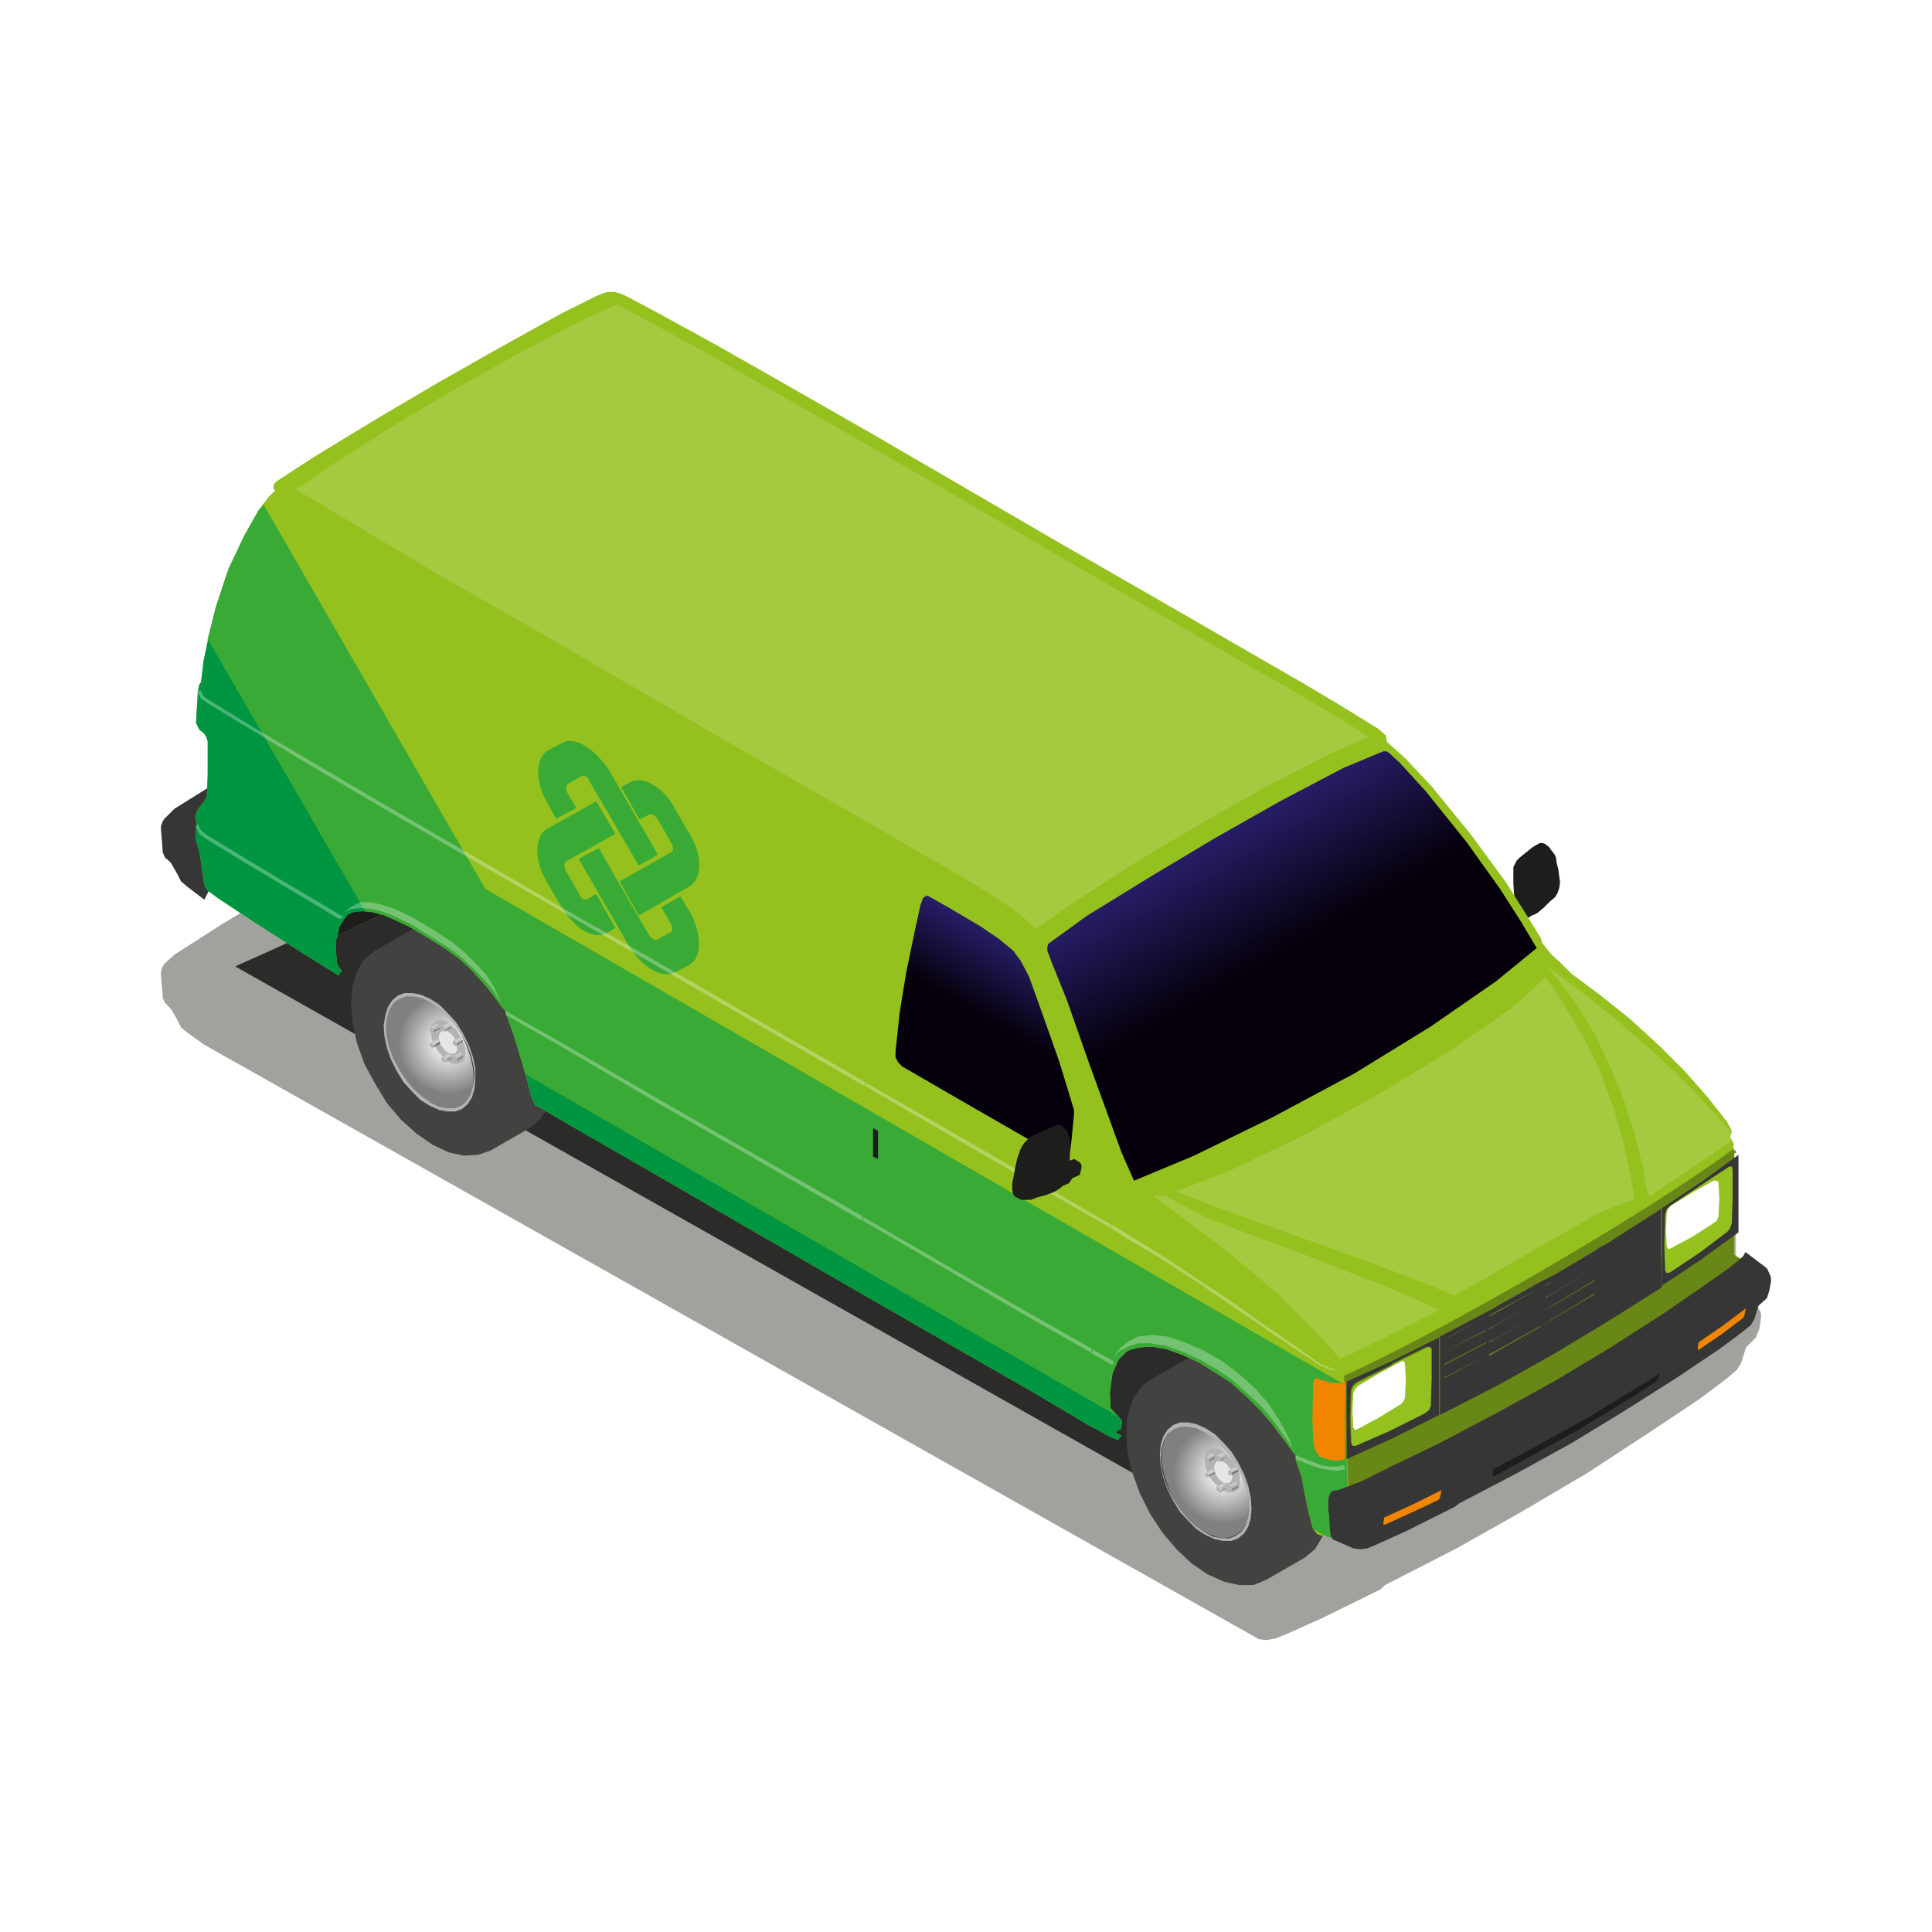 <svg:svg xmlns:dc="http://purl.org/dc/elements/1.1/" xmlns:ns2="http://creativecommons.org/ns#" xmlns:rdf="http://www.w3.org/1999/02/22-rdf-syntax-ns#" xmlns:svg="http://www.w3.org/2000/svg" height="231.72" id="Layer_1" version="1.1" viewBox="-15.697 -34.068 231.72 231.72" width="231.72" x="0px" y="0px" xml:space="preserve"><svg:defs id="defs4625" /><svg:style id="style4485" type="text/css">
	.st0{fill:#1D1D1B;}
	.st1{fill:#373636;}
	.st2{filter:url(#filter4608);}
	.st3{fill:#A1A19E;}
	.st4{fill:#2B2B2A;}
	.st5{fill:#424241;}
	.st6{fill:url(#polygon4784_1_);}
	.st7{fill:url(#polygon4793_1_);}
	.st8{fill:#95C11F;}
	.st9{opacity:0.3;enable-background:new    ;}
	.st10{enable-background:new    ;}
	.st11{fill:#3AAA36;}
	.st12{fill:#009641;}
	.st13{opacity:0.3;fill:#FFFFFF;enable-background:new    ;}
	.st14{fill:url(#polygon4825_1_);}
	.st15{fill:url(#polygon4827_1_);}
	.st16{fill:#FFFFFF;}
	.st17{fill:#F18500;}
	.st18{fill:#B3B3B3;}
	.st19{fill:#797979;}
	.st20{fill:#CCCCCC;}
	.st21{opacity:0.15;filter:url(#filter5006);enable-background:new    ;}
	.st22{opacity:0.15;filter:url(#filter5022);}
</svg:style><svg:filter height="1.06" id="filter5022" style="color-interpolation-filters:sRGB" width="1.04" x="-0.02" y="-0.03"><svg:feGaussianBlur id="feGaussianBlur5024" stdDeviation="0.584" /></svg:filter><svg:filter height="1.065" id="filter5006" style="color-interpolation-filters:sRGB" width="1.038" x="-0.019" y="-0.033"><svg:feGaussianBlur id="feGaussianBlur5008" stdDeviation="1.018" /></svg:filter><svg:filter height="1.066" id="filter4608" style="color-interpolation-filters:sRGB" width="1.038" x="-0.019" y="-0.033"><svg:feGaussianBlur id="feGaussianBlur4610" stdDeviation="1.506" /></svg:filter><svg:polygon class="st0" id="polygon4769" points="115,124.8 112.4,127.1 112.2,132.5 114.5,135.7 130.2,128.2 127.9,126.5 124.9,125.8 120.3,124.1 " style="fill:#1d1d1b" transform="translate(3.613,0.942)" /><svg:polygon class="st0" id="polygon4771" points="167.4,68.5 167.3,67.8 167.1,67.4 166.7,66.9 166.5,66.6 166,66.2 165.7,66.1 165.4,66.1 165,66.3 164.5,66.6 164.5,66.6 163.5,67.4 162.9,67.9 162.6,68.2 162.4,68.6 162.2,69 162.2,69.4 162.2,70.1 162.2,71 162.3,72.4 162.4,73.3 162.4,73.4 162.4,73.4 162.1,73.6 162,73.7 162,74.2 162.1,74.7 163.3,75.3 163.5,75.2 163.8,75.2 164.4,74.8 164.9,74.6 165.2,74.4 165.9,73.8 166.6,73.1 167.2,72.6 167.5,72.1 167.7,71.5 167.8,70.8 167.7,70.1 167.6,69.3 " style="fill:#1d1d1b" transform="translate(3.613,0.942)" /><svg:polygon class="st1" id="polygon4773" points="48.9,35.3 48.6,35 48.3,35 42.2,38.3 33.3,43.2 31,44.5 30.8,44.8 30.6,45.1 30.5,45.4 30.5,45.9 30.5,47.5 26.9,49.6 22.9,52 22.3,52.1 18.9,51.9 18.4,51.9 18,52 15.7,53.4 7.2,58.5 1.6,62 0.4,63.2 0.2,63.5 0,64.1 0,64.5 0.2,67 0.2,67.2 0.5,67.9 0.8,68.1 1.2,68.5 2,69.9 2.4,70.7 3.1,71.3 5.2,72.9 5.7,71.9 6.6,70.9 6.6,70.6 5.5,64.3 11,60.9 19.7,55.8 23,53.8 28.4,50.7 33.8,47.6 37.3,45.6 38,45.2 43.2,42.4 49,39.3 48.6,35.8 " style="fill:#373636" transform="translate(3.613,0.942)" /><svg:g class="st2" id="polyline4775" style="filter:url(#filter4608)" transform="translate(3.613,0.942)"><svg:polyline class="st3" id="polyline4497" points="48.6,53.3 48.9,52.7 48.6,52.5 48.3,52.5 42.2,55.7 33.3,60.7 31,62 30.8,62.2 30.6,62.5 30.5,62.8    30.5,63.3 30.5,65 26.9,67.1 22.9,69.4 22.3,69.5 18.9,69.3 18.4,69.3 18,69.5 15.7,70.8 7.2,75.9 1.6,79.5 0.4,80.6 0.2,80.9    0,81.5 0,82 0.2,84.4 0.2,84.7 0.5,85.3 0.8,85.6 1.2,86 2,87.4 2.4,88.2 3.1,88.8 5.2,90.3 131.7,161.6 132.6,161.7 133.7,161.5    135.4,160.8 139.4,159 146.3,155.6 146.8,155.1 155.2,150.8 163.2,146.3 171,141.7 178.5,136.8 184.5,132.8 187.7,130.4 189,129.3    189.5,128.5 190.1,126.6 191.3,125.4 191.4,125.1 191.7,124.4 191.9,123.1 191.9,122.5 191.6,121.9 191.3,121.2  " style="fill:#a1a19e" /></svg:g><svg:g class="st2" id="g4502" style="filter:url(#filter4608)" transform="translate(2.913,0.642)"><svg:polyline class="st4" id="polyline4500" points="57.8,57.2 57.5,57.8 48.8,53.4 52.9,61.4 47,64.5 40.5,68.1 36.4,68.3 31.4,71.2 18.7,77.1 9.6,81.2    133.1,150.9 135.1,150 140.4,147.4 140.8,146.9 142.2,146.2 150.5,142 158.2,137.6 165.7,133.2 173,128.4 178.7,124.6 180.7,123.1    181.3,121.3 183,119.5 184.2,118.3 188.4,122.5  " style="fill:#2b2b2a" /></svg:g><svg:polygon class="st5" id="polygon4777" points="46.2,88.8 45.4,86.5 44.3,84.3 42.9,82.2 41.3,80.3 41.1,80 39.2,78.3 37.3,77 35.4,76.1 33.6,75.7 31.9,75.7 30.4,76.3 25.7,79 24.4,80 23.5,81.5 23,83.2 22.8,85.3 23,87.7 23.5,90.1 24.4,92.6 25.7,95 27.1,97.3 28.8,99.3 30.7,101 32.6,102.3 34.5,103.2 36.3,103.6 38,103.5 39.5,103 44.2,100.3 45.5,99.2 46.4,97.8 46.9,96 47.1,93.9 46.9,91.6 46.4,89.2 " style="fill:#424241" transform="translate(3.613,0.942)" /><svg:radialGradient cx="34.478" cy="73.132" gradientTransform="matrix(1,0,0,-1,0,163.28)" gradientUnits="userSpaceOnUse" id="polygon4784_1_" r="6.052"><svg:stop id="stop4505" offset="0.264" style="stop-color:#E6E6E6" /><svg:stop id="stop4507" offset="1" style="stop-color:#808080" /></svg:radialGradient><svg:polygon class="st6" id="polygon4784" points="36.6,97.1 36,97.6 35.2,97.9 34.3,97.9 33.3,97.7 32.3,97.2 31.2,96.5 30.3,95.6 29.4,94.5 28.6,93.3 27.9,92 27.4,90.7 27.1,89.4 27,88.2 27.1,87 27.4,86.1 27.9,85.3 28.6,84.8 29.4,84.5 30.3,84.4 31.2,84.6 32.3,85.1 33.3,85.8 34.3,86.7 35.2,87.8 36,89 36.6,90.3 37.1,91.7 37.4,93 37.5,94.2 37.4,95.3 37.1,96.3 " style="fill:url(#polygon4784_1_)" transform="translate(3.613,0.942)" /><svg:polygon class="st5" id="polygon4786" points="139.2,140.3 138.4,138 137.2,135.8 135.9,133.7 134.3,131.8 134,131.5 132.2,129.8 130.3,128.5 128.4,127.6 126.5,127.2 124.8,127.3 123.4,127.8 118.6,130.5 117.4,131.5 116.5,133 115.9,134.8 115.8,136.9 115.9,139.2 116.5,141.6 117.4,144.1 118.6,146.5 120.1,148.8 121.8,150.8 123.6,152.5 125.5,153.8 127.5,154.7 129.3,155.1 131,155.1 132.5,154.5 137.2,151.8 138.4,150.8 139.3,149.3 139.9,147.5 140.1,145.4 139.9,143.1 139.3,140.7 " style="fill:#424241" transform="translate(3.613,0.942)" /><svg:radialGradient cx="127.438" cy="21.605" gradientTransform="matrix(1,0,0,-1,0,163.28)" gradientUnits="userSpaceOnUse" id="polygon4793_1_" r="6.052"><svg:stop id="stop4512" offset="0.264" style="stop-color:#E6E6E6" /><svg:stop id="stop4514" offset="1" style="stop-color:#808080" /></svg:radialGradient><svg:polygon class="st7" id="polygon4793" points="129.6,148.6 128.9,149.1 128.1,149.4 127.2,149.5 126.3,149.2 125.2,148.8 124.2,148.1 123.2,147.2 122.3,146.1 121.5,144.9 120.9,143.6 120.4,142.2 120.1,140.9 120,139.7 120.1,138.6 120.4,137.6 120.9,136.8 121.5,136.3 122.3,136 123.2,136 124.2,136.2 125.2,136.6 126.3,137.4 127.2,138.3 128.1,139.4 128.9,140.6 129.6,141.9 130.1,143.2 130.4,144.5 130.5,145.7 130.4,146.9 130.1,147.8 " style="fill:url(#polygon4793_1_)" transform="translate(3.613,0.942)" /><svg:polygon class="st8" id="polygon4795" points="188.2,101.3 188.4,100.8 188.3,100.4 187.8,99.5 185.6,96.7 182.8,93.5 179.7,90.4 176.2,87.2 172.7,84.4 169.2,81.8 167.8,80.4 166.7,79.4 165.6,78 165.6,77.8 165.5,77.5 163.7,74.6 161.3,70.8 157.2,65.2 152.4,59.3 149.3,56 147.4,54.3 147,53.9 147,53.8 146.9,53.2 146,52.4 143.9,51.1 141.3,49.5 137.1,47 131.9,44 118.9,36.5 106.9,29.6 95.4,22.9 84.9,16.8 73.7,10.4 66.3,6.2 60.1,2.8 56,0.6 55.1,0.2 54.4,0 53.6,0 52.9,0.2 52.2,0.5 48,2.6 40.6,6.7 33.2,10.9 25.9,15.2 18.5,19.7 14.5,22.3 13.9,22.7 13.5,23.1 13.5,23.6 13.7,23.8 13.4,24.1 12.9,24.6 11.7,26.2 10,29.2 8.1,33.2 6.6,37.7 5.6,41.9 5.1,44.3 5,45.2 4.8,46.8 4.6,47.1 4.4,48 4.4,48.3 4.2,51.7 4.6,52.5 5.1,52.9 5.4,53.3 5.6,53.9 5.6,57.9 5.5,60.4 5.5,60.6 5.1,61.2 4.4,62.1 4.1,63 4.2,63.3 4.2,63.5 4.3,63.7 4.2,64.1 4.2,64.5 4.2,65.6 4.2,65.8 4.4,66.5 4.6,67.1 4.8,68.4 5,69.9 5.2,71.1 5.5,71.7 5.6,71.8 6.4,72.4 6.8,72.7 11.2,75.6 16.5,79 21,81.8 21.3,82 21.4,81.8 21.7,81.4 21.4,81.1 21.1,80.5 21,79.2 21,77.7 21.2,77.2 26.4,74.7 26.6,74.7 28,75.3 29.9,76.2 32.4,77.7 34.3,78.9 35.8,80 37.1,81.2 38.4,82.6 39.5,83.9 40.9,85.8 41.3,86.2 41.4,86.7 41.6,87.2 42.3,89.1 43.2,92.1 43.9,94.5 44.4,96.5 44.9,97.6 45.2,97.7 50,100.5 60.6,106.6 72.5,113.5 85.5,121 94.7,126.3 104.3,131.8 111.9,136.3 112,136.3 112,136.3 113.8,137.3 114,137.4 114.8,137.7 114.9,137.5 115.2,137.2 114.5,136.8 114.5,136.7 115.1,136.4 115.3,135.4 113.9,133.9 113.8,132 114.1,129.8 114.6,128.6 114.9,128 115.8,127.1 116.2,126.9 117.3,126.6 118.8,126.5 120.6,126.8 122.5,127.5 124.5,128.4 126.4,129.6 128.3,130.8 130.2,132.5 131.8,134.1 133.2,135.7 134.4,137.3 135.8,139.2 136.1,139.5 136.1,140 136.2,140.4 136.8,142.1 137.2,144.3 137.6,146.2 138,147.8 138.2,148.4 138.6,148.9 138.7,149 139.3,149.2 140,149.3 140.2,149.4 140.5,149.3 140.7,148.8 140.8,148.1 141,146.8 148.7,142.3 152.1,140.4 153.5,138.2 175.5,126.2 176,126.5 179.4,124.6 187.6,119.9 190.5,116.5 188.7,115.5 188.7,111.4 188.7,103.3 188.9,103.3 188.9,103.1 188.6,102.9 188.6,102.1 " style="fill:#95c11f" transform="translate(3.613,0.942)" /><svg:path class="st9" d="m 192.313,112.342 v -8.1 l 0.2,-0.1 v -0.2 l -0.2,-0.1 v -0.2 c -9.3,7 -33.8,21.4 -46.8,27.3 l 0.6,15.9 6.3,-3.6 3.4,-1.9 1.4,-2.2 22,-11.9 0.5,0.3 3.4,-1.9 8.2,-4.7 3,-3.3 -1.8,-1 v -4.3 z m -36.3,22.3 -0.2,0.5 -0.5,0.4 -4.2,2.1 -4.1,1.8 h -0.4 l -0.2,-0.4 -0.1,-3 0.1,-3.3 0.2,-0.5 0.4,-0.4 4.2,-2.1 0.2,-0.2 4.1,-2 h 0.4 l 0.2,0.3 v 3.5 z m 36,-22 -0.2,0.6 -0.3,0.4 -3.3,2.5 -3.6,2.4 -0.4,0.1 -0.2,-0.3 -0.1,-3.1 0.1,-3.7 0.2,-0.6 0.4,-0.4 3.9,-2.6 3.3,-2.2 h 0.3 l 0.1,0.4 v 3.3 z" id="path4797" style="opacity:0.3;enable-background:new" /><svg:g id="g4811" transform="translate(3.613,0.942)"><svg:g class="st10" id="g4809" style="enable-background:new"><svg:g id="g4807"><svg:path class="st11" d="m 52.5,66.7 -2.4,1.3 6,10.4 c 0.8,1.3 1.8,2.3 2.8,2.9 1,0.6 2,0.7 2.8,0.3 l 1.7,-0.9 c 1.5,-0.9 1.5,-3.7 0,-6.4 v 0 l -1.1,-1.8 -2.3,1.3 1.1,1.9 c 0.3,0.5 0.3,1 0,1.1 l -1.6,0.9 c -0.1,0.1 -0.3,0.1 -0.5,-0.1 -0.2,-0.1 -0.4,-0.3 -0.5,-0.5 l -6,-10.4" id="path4799" style="fill:#3aaa36" /><svg:path class="st11" d="m 50.8,54.4 c -1,-0.6 -2,-0.7 -2.7,-0.3 L 46.4,55 c -1.5,0.9 -1.6,3.8 0,6.4 l 1,1.8 2.4,-1.3 v 0 l -1,-1.7 c -0.3,-0.5 -0.2,-1 0,-1.2 l 1.6,-0.9 c 0.1,-0.1 0.3,-0.1 0.5,0 0.2,0.1 0.4,0.3 0.5,0.6 l 5.9,10.1 2.3,-1.3 -5.9,-10.2 C 52.8,56 51.8,55 50.8,54.4" id="path4801" style="fill:#3aaa36" /><svg:path class="st11" d="m 59,59.1 c -1,-0.6 -2,-0.7 -2.7,-0.3 v 0 l -1.1,0.6 2.2,3.9 1.1,-0.6 c 0.1,-0.1 0.3,0 0.5,0 0.2,0.1 0.4,0.3 0.6,0.6 l 1.6,2.8 c 0.3,0.5 0.3,0.9 0,1.1 l -6.2,3.5 2.3,4.1 6.1,-3.5 c 1.5,-0.9 1.6,-3.7 0,-6.3 L 61.7,62.1 C 61,60.7 60,59.7 59,59.1" id="path4803" style="fill:#3aaa36" /><svg:path class="st11" d="m 52.2,61.1 -5.9,3.3 c -1.5,0.9 -1.6,3.8 0,6.4 l 1.7,2.9 c 0.8,1.3 1.7,2.3 2.7,2.9 1,0.6 2.1,0.7 2.8,0.3 l 1,-0.6 -2.3,-4.1 v 0 l -1,0.6 c -0.2,0.1 -0.4,0.1 -0.6,0 -0.2,-0.1 -0.3,-0.3 -0.4,-0.5 l -1.6,-2.8 c -0.3,-0.5 -0.3,-1.1 0,-1.2 L 54.5,65 52.2,61.1" id="path4805" style="fill:#3aaa36" /></svg:g></svg:g></svg:g><svg:polygon class="st11" id="polygon4813" points="140.7,148.8 140.8,148.1 141,146.8 142.4,145.9 142.1,136.7 142.2,131.2 38.9,71.6 12.3,25.5 11.7,26.2 10,29.2 8.1,33.2 6.6,37.7 5.6,41.6 25.1,75.3 26.4,74.7 26.6,74.7 28,75.3 29.9,76.2 32.4,77.7 34.3,78.9 35.8,80 37.1,81.2 38.4,82.6 39.5,83.9 40.9,85.8 41.3,86.2 41.4,86.7 41.6,87.2 42.3,89.1 43.2,92.1 43.7,93.8 114.7,134.8 113.9,133.9 113.8,132 114.1,129.8 114.6,128.6 114.9,128 115.8,127.1 116.2,126.9 117.3,126.6 118.8,126.5 120.6,126.8 122.5,127.5 124.5,128.4 126.4,129.6 128.3,130.8 130.2,132.5 131.8,134.1 133.2,135.7 134.4,137.3 135.8,139.2 136.1,139.5 136.1,140 136.2,140.4 136.8,142.1 137.2,144.3 137.6,146.2 138,147.8 138.2,148.4 139.8,149.3 140,149.3 140.2,149.4 140.5,149.3 " style="fill:#3aaa36" transform="translate(3.613,0.942)" /><svg:polygon class="st12" id="polygon4815" points="5,45.2 4.8,46.8 4.6,47.1 4.4,48 4.4,48.3 4.2,51.7 4.6,52.5 5.1,52.9 5.4,53.3 5.6,53.9 5.6,57.9 5.5,60.4 5.5,60.6 5.1,61.2 4.4,62.1 4.1,63 4.2,63.3 4.2,63.5 4.3,63.7 4.2,64.1 4.2,64.5 4.2,65.6 4.2,65.8 4.4,66.5 4.6,67.1 4.8,68.4 5,69.9 5.2,71.1 5.5,71.7 5.6,71.8 6.4,72.4 6.8,72.7 11.2,75.6 16.5,79 21,81.8 21.3,82 21.4,81.8 21.7,81.4 21.4,81.1 21.1,80.5 21,79.2 21,77.7 21.2,77.2 25.1,75.3 5.6,41.6 5.6,41.9 5.1,44.3 " style="fill:#009641" transform="translate(3.613,0.942)" /><svg:polygon class="st12" id="polygon4817" points="44.9,97.6 45.2,97.7 50,100.5 60.6,106.6 72.5,113.5 85.5,121 94.7,126.3 104.3,131.8 111.9,136.3 112,136.3 112,136.3 113.8,137.3 114,137.4 114.8,137.7 114.9,137.5 115.2,137.2 114.5,136.8 114.5,136.7 115.1,136.4 115.3,135.4 114.7,134.8 43.7,93.8 43.9,94.5 44.4,96.5 " style="fill:#009641" transform="translate(3.613,0.942)" /><svg:g id="g4823" transform="translate(3.613,0.942)"><svg:polygon class="st13" id="polygon4819" points="84.3,111 84.2,111.4 93.3,116.7 102.9,122.3 111.5,127.2 111.7,126.8 103.1,121.9 93.4,116.3 " style="opacity:0.3;fill:#ffffff;enable-background:new" /><svg:polygon class="st13" id="polygon4821" points="84.6,94.9 84.4,95.2 93.5,100.5 103.5,106.3 113.8,112.2 114,111.9 103.7,105.9 93.7,100.1 " style="opacity:0.3;fill:#ffffff;enable-background:new" /></svg:g><svg:linearGradient gradientUnits="userSpaceOnUse" id="polygon4825_1_" x1="95.369" x2="105.019" y1="96.644" y2="79.931"><svg:stop id="stop4533" offset="0.518" style="stop-color:#05000B" /><svg:stop id="stop4535" offset="1" style="stop-color:#271D67" /></svg:linearGradient><svg:polygon class="st14" id="polygon4825" points="105.4,85.7 104.1,82.1 103.1,80.2 102.2,79 100.5,77.6 98.3,76.1 94.4,73.8 92.1,72.5 91.8,72.4 91.4,72.7 91.1,73.5 90.4,76.7 89.4,81.5 88.6,86.4 88.1,91.1 88.1,91.8 88.4,92.4 88.9,92.9 94.6,96.2 104.5,101.9 108.3,104.1 108.8,104.2 108.9,104 109.2,101.8 109.5,98.7 109.5,98.1 107.7,92.2 " style="fill:url(#polygon4825_1_)" transform="translate(3.613,0.942)" /><svg:linearGradient gradientUnits="userSpaceOnUse" id="polygon4827_1_" x1="125.488" x2="141.892" y1="66.042" y2="94.455"><svg:stop id="stop4539" offset="0" style="stop-color:#271D67" /><svg:stop id="stop4541" offset="0.482" style="stop-color:#05000B" /></svg:linearGradient><svg:polygon class="st15" id="polygon4827" points="156.6,66 151.7,59.9 148.6,56.5 147.3,55.3 147,55.1 146.6,55.1 141.8,57.1 134.2,61.1 126.6,65.4 118.9,70 111.1,74.8 106.4,78.2 106.3,78.6 106.3,79 106.9,80.6 108.6,84.8 111.2,92.2 113.6,98.8 115.2,103.2 116.7,106.6 123.9,103.6 133.3,99 143.2,93.7 152.3,88.1 160.1,82.7 165,78.7 163.1,75.5 160.6,71.6 " style="fill:url(#polygon4827_1_)" transform="translate(3.613,0.942)" /><svg:polygon class="st0" id="polygon4829" points="86,104 86,100.6 85.4,100.3 85.4,103.7 " style="fill:#1d1d1b" transform="translate(3.613,0.942)" /><svg:polygon class="st0" id="polygon4831" points="109.7,104.1 109.5,104 109,104.2 109,103.3 109.1,102.4 109,101.8 108.9,101.3 108.7,100.7 108,100 107.7,99.9 107.3,100 106.5,100.3 105.2,100.9 104.6,101.2 104.1,101.5 104,101.6 103.6,102 103.3,102.4 103,103 103,103.1 102.7,103.9 102.5,104.8 102.3,105.9 102.1,106.9 102.1,107.7 102.2,108.2 102.4,108.5 103.2,108.9 103.8,108.9 104.3,108.9 105.1,108.6 106.2,108.3 107.2,107.9 107.7,107.6 108.2,107.2 108.9,106.9 109.3,106.3 110.2,105.9 110.3,105.5 110.4,105.1 110.4,104.7 110.2,104.4 " style="fill:#1d1d1b" transform="translate(3.613,0.942)" /><svg:polygon class="st16" id="polygon4833" points="148.7,128.3 146.1,129.7 143.6,131.2 143.2,131.6 143,132.1 142.9,134.2 143,136.2 143.2,136.5 143.5,136.4 146.1,135 148.7,133.4 149,133.1 149.2,132.6 149.3,130.5 149.2,128.5 149,128.2 " style="fill:#ffffff" transform="translate(3.613,0.942)" /><svg:polygon class="st16" id="polygon4835" points="186.2,106.6 183.7,108 181.1,109.6 180.8,109.9 180.6,110.4 180.5,112.5 180.6,114.5 180.8,114.8 181.1,114.7 183.7,113.3 186.2,111.7 186.6,111.4 186.8,110.9 186.9,108.8 186.8,106.8 186.6,106.6 " style="fill:#ffffff" transform="translate(3.613,0.942)" /><svg:g id="g4841" transform="translate(3.613,0.942)"><svg:path class="st1" d="m 184.8,106.7 -4.8,3.2 v 4.8 4.5 l 4.8,-3.2 4.4,-3.2 v -4.5 -4.8 z m 3.3,-1.8 h 0.3 l 0.1,0.4 v 3.3 l -0.1,3.1 -0.2,0.6 -0.3,0.4 -3.3,2.5 -3.6,2.4 -0.4,0.1 -0.2,-0.3 -0.1,-3.1 0.1,-3.7 0.2,-0.6 0.4,-0.4 3.9,-2.6 z" id="path4837" style="fill:#373636" /><svg:path class="st1" d="m 142.2,130.7 v 4.8 4.5 l 5.5,-2.5 5.6,-2.8 v -4.5 -4.8 l -5.6,2.8 z m 10,-4.2 0.2,0.3 v 3.5 l -0.1,3.3 -0.2,0.5 -0.5,0.4 -4.2,2.1 -4.1,1.8 h -0.4 l -0.2,-0.4 -0.1,-3 0.1,-3.3 0.2,-0.5 0.4,-0.4 4.2,-2.1 0.2,-0.2 4.1,-2 z" id="path4839" style="fill:#373636" /></svg:g><svg:path class="st1" d="m 183.513,115.742 v -4.8 l -6.4,4.1 -1.1,0.6 -0.4,0.3 -4.9,2.9 -1.2,0.6 -0.4,0.2 -5,2.8 -1.2,0.7 -0.4,0.2 -5.5,2.9 v 0.7 0.7 0.8 0.7 0.9 0.7 0.4 0.5 0.7 0.5 0.2 2.6 l 7.2,-3.7 6.6,-3.7 6.3,-3.8 6.5,-4.1 z m -20.6,12.6 0.8,-0.4 5.4,-3 v 0.1 l -6.2,3.5 z m 6.6,-3.6 v 0 l 0.9,-0.6 5.2,-3.1 v 0.1 z m 0,-1.6 v 0 l 0.9,-0.6 5.2,-3.1 v 0.1 z m -0.4,0.2 v 0 l -6.2,3.6 v -0.1 l 0.8,-0.4 z m 6.5,-5.4 v 0 l -6,3.7 v -0.1 l 0.9,-0.5 z m -6.5,3.8 v 0 l -6.2,3.6 v -0.1 l 0.8,-0.4 z m -11.6,6.3 5,-2.6 v 0.1 z m 0,1.5 5,-2.6 v 0.1 l -5,2.6 z m 5,-1 v 0 l -5,2.7 v -0.1 z m 13.1,-12 v 0 l -6,3.6 v -0.1 l 1.2,-0.6 z m -6.5,3.8 -6.2,3.5 v -0.1 l 1.2,-0.7 z m -6.6,3.6 v 0 l -4.5,2.4 0.1,-0.1 z" id="path4843" style="fill:#373636" /><svg:polygon class="st1" id="polygon4845" points="190.1,115.2 190,115.2 189.8,115.6 189.4,116 187.9,117.2 184.9,119.3 180.1,122.6 173.7,126.7 167.2,130.6 160.5,134.3 153.3,138.1 147.7,140.8 144.1,142.6 142,143.4 141.2,143.7 140.5,143.8 140.3,144 140.1,144.4 140,144.9 140,146 140,146.3 140,146.4 140.1,146.5 140.2,148.6 140.3,149.2 140.5,149.6 143,150.7 143.9,150.8 144.7,150.7 146.1,150.1 149.4,148.6 155.2,145.7 155.7,145.3 162.6,141.7 169.3,138 175.7,134.1 182,130.1 186.9,126.8 189.6,124.8 190.7,123.9 191.1,123.2 191.6,121.6 192.6,120.7 192.7,120.4 192.9,119.8 193.1,118.7 193.1,118.2 192.9,117.7 192.6,117.1 " style="fill:#373636" transform="translate(3.613,0.942)" /><svg:polygon class="st17" id="polygon4847" points="146.6,147.8 146.7,147.9 150,146.4 153.2,144.9 153.4,144.6 153.6,143.7 150.2,145.4 146.7,147 " style="fill:#f18500" transform="translate(3.613,0.942)" /><svg:polygon class="st17" id="polygon4849" points="184.3,126.8 184.4,126.9 187.2,125 189.7,123.1 189.9,122.8 190.1,121.9 187.3,124 184.4,126 " style="fill:#f18500" transform="translate(3.613,0.942)" /><svg:path class="st0" d="m 182.813,131.742 -3,1.9 -6.4,3.9 -6.7,3.7 -3.3,1.8 -0.1,-0.4 0.1,-0.5 4.5,-2.4 6.7,-3.7 6.4,-3.9 2.4,-1.5 -0.2,0.6 z" id="path4851" style="fill:#1d1d1b" /><svg:polygon class="st17" id="polygon4853" points="139.1,130.5 138.7,130.3 138.4,130.4 138.2,130.7 138.1,135.1 138.2,138 138.4,138.8 138.7,139.4 139,139.7 140.2,140.1 141.2,140.2 142,140 142,135.5 142.1,130.7 141.3,130.9 140.3,130.8 " style="fill:#f18500" transform="translate(3.613,0.942)" /><svg:g id="g4861" transform="translate(3.613,0.942)"><svg:polygon class="st13" id="polygon4855" points="5.6,65.2 4.8,64.6 4.4,63.8 4.2,64.1 4.6,65 5.4,65.6 10,68.4 15.5,71.7 21.2,75.1 21.5,75.2 21.9,75 21.6,74.8 15.7,71.3 10.2,68 " style="opacity:0.3;fill:#ffffff;enable-background:new" /><svg:polygon class="st13" id="polygon4857" points="41.6,86.4 41.3,86.2 41.4,86.7 41.7,86.9 48,90.5 59.1,97 71.1,103.9 84.1,111.4 84.2,110.9 71.3,103.5 59.3,96.6 48.1,90.1 " style="opacity:0.3;fill:#ffffff;enable-background:new" /><svg:polygon class="st13" id="polygon4859" points="48,73.8 37.5,67.7 26.3,61.2 17.3,55.9 10.7,52 6,49.1 5.1,48.5 4.7,47.7 4.4,48 4.8,48.8 5.7,49.4 10.5,52.3 17.1,56.3 26.1,61.6 37.3,68.1 47.9,74.2 59.4,80.8 71.3,87.7 84.3,95.2 84.5,94.8 71.5,87.3 59.6,80.4 " style="opacity:0.3;fill:#ffffff;enable-background:new" /></svg:g><svg:g id="g4869" transform="translate(3.613,0.942)"><svg:polygon class="st13" id="polygon4863" points="113.9,128.6 114.1,128.7 114.3,128.3 114.2,128.2 111.8,126.9 111.6,127.3 " style="opacity:0.3;fill:#ffffff;enable-background:new" /><svg:polygon class="st13" id="polygon4865" points="140.2,140.9 139.1,140.7 136.3,139.6 136.1,139.5 136.1,140 136.3,140.1 138.9,141.1 140.2,141.3 141.1,141.4 142,141.2 141.9,140.7 141.1,140.9 " style="opacity:0.3;fill:#ffffff;enable-background:new" /><svg:polygon class="st13" id="polygon4867" points="140.3,129.1 139.1,128.6 136,126.4 132.2,123.8 128.4,121.1 124.3,118.4 120.4,115.8 117,113.7 114.1,111.9 113.9,112.3 116.8,114.1 120.2,116.1 124.2,118.7 128.3,121.5 132.1,124.1 135.9,126.7 139.1,128.8 140.3,129.3 141.2,129.4 " style="opacity:0.3;fill:#ffffff;enable-background:new" /></svg:g><svg:g id="g4875" transform="translate(3.613,0.942)"><svg:path class="st18" d="M 36.3,90.1 36.1,89.6 35.8,89.1 35.5,88.6 35.1,88.2 34.7,87.8 34.3,87.5 34,87.4 33.6,87.3 h -0.4 l -0.2,0.1 -0.3,0.2 -0.2,0.3 -0.1,0.4 v 0.4 0.5 l 0.1,0.5 0.2,0.5 0.3,0.5 0.3,0.5 0.4,0.4 0.3,0.4 0.4,0.3 0.4,0.2 0.4,0.1 h 0.4 l 0.3,-0.1 0.3,-0.2 0.2,-0.3 0.1,-0.4 v -0.4 -0.5 z m -0.8,0.5 V 91 l -0.2,0.3 -0.4,0.1 -0.4,-0.1 -0.5,-0.4 -0.4,-0.5 -0.2,-0.5 -0.1,-0.5 0.1,-0.4 0.2,-0.3 0.4,-0.1 0.4,0.1 0.4,0.3 0.4,0.5 0.2,0.5 z" id="path4871" style="fill:#b3b3b3" /><svg:path class="st18" d="m 37.7,93.1 -0.3,-1.4 -0.5,-1.4 -0.7,-1.4 -0.8,-1.3 -1,-1.1 -1,-1 -1.1,-0.7 -1.1,-0.5 -1,-0.2 h -1 l -0.8,0.3 -0.7,0.6 -0.5,0.8 -0.3,1 -0.2,1.2 0.1,1.3 0.3,1.4 0.5,1.4 0.7,1.4 0.8,1.3 1,1.1 1,1 1.1,0.7 1.1,0.5 1,0.2 h 1 l 0.8,-0.3 0.7,-0.6 0.5,-0.8 0.3,-1 0.1,-1.2 z m -0.3,2.2 -0.3,1 -0.5,0.8 -0.6,0.5 -0.8,0.3 h -0.9 l -1,-0.2 -1,-0.5 -1,-0.7 -1,-0.9 -0.9,-1.1 -0.8,-1.2 -0.7,-1.3 -0.5,-1.3 -0.3,-1.3 -0.1,-1.2 0.1,-1.1 0.3,-1 0.5,-0.8 0.7,-0.5 0.8,-0.3 h 0.9 l 1,0.2 1,0.5 1,0.7 1,0.9 0.9,1.1 0.8,1.1 0.7,1.3 0.5,1.3 0.3,1.3 0.1,1.2 z" id="path4873" style="fill:#b3b3b3" /></svg:g><svg:g id="g4881" transform="translate(3.613,0.942)"><svg:path class="st18" d="m 129.3,141.6 -0.2,-0.5 -0.3,-0.5 -0.3,-0.5 -0.4,-0.4 -0.4,-0.4 -0.4,-0.3 -0.4,-0.2 -0.4,-0.1 h -0.4 l -0.3,0.1 -0.3,0.2 -0.2,0.3 -0.1,0.4 v 0.4 0.5 l 0.1,0.5 0.2,0.5 0.3,0.5 0.3,0.5 0.4,0.4 0.4,0.4 0.4,0.3 0.4,0.2 0.4,0.1 h 0.4 l 0.3,-0.1 0.3,-0.2 0.2,-0.3 0.1,-0.4 v -0.4 -0.5 z m -0.8,0.5 -0.1,0.4 -0.2,0.3 -0.4,0.1 -0.4,-0.1 -0.4,-0.3 -0.4,-0.5 -0.2,-0.5 -0.1,-0.5 0.1,-0.4 0.2,-0.3 0.4,-0.1 0.4,0.1 0.4,0.3 0.4,0.5 0.2,0.5 z" id="path4877" style="fill:#b3b3b3" /><svg:path class="st18" d="m 130.7,144.6 -0.3,-1.4 -0.5,-1.4 -0.7,-1.4 -0.8,-1.3 -1,-1.1 -1,-1 -1.1,-0.7 -1.1,-0.5 -1,-0.2 h -1 l -0.8,0.3 -0.7,0.6 -0.5,0.8 -0.3,1 -0.1,1.2 0.1,1.3 0.3,1.4 0.5,1.4 0.7,1.4 0.8,1.3 1,1.1 1,1 1.1,0.7 1.1,0.5 1,0.2 h 1 l 0.8,-0.3 0.7,-0.6 0.5,-0.8 0.3,-1 0.1,-1.2 z m -0.3,2.3 -0.3,1 -0.5,0.8 -0.7,0.5 -0.8,0.3 h -0.9 l -1,-0.2 -1,-0.5 -1,-0.7 -1,-0.9 -0.9,-1.1 -0.8,-1.2 -0.7,-1.3 -0.5,-1.3 -0.3,-1.3 -0.1,-1.2 0.1,-1.1 0.3,-1 0.5,-0.8 0.7,-0.5 0.8,-0.3 h 0.9 l 1,0.2 1,0.5 1,0.7 1,0.9 0.9,1.1 0.8,1.2 0.7,1.3 0.5,1.3 0.3,1.3 0.1,1.2 z" id="path4879" style="fill:#b3b3b3" /></svg:g><svg:polygon class="st0" id="polygon4883" points="22.4,74.7 22.1,75.1 21.4,76.2 21.2,77.2 26.4,74.7 25.3,74.4 24.1,74.3 23.1,74.4 " style="fill:#1d1d1b" transform="translate(3.613,0.942)" /><svg:polygon class="st13" id="polygon4885" points="37.8,80.6 36.4,79.2 34.8,77.9 32.8,76.6 30.1,75 28,74 26.5,73.5 25.1,73.2 23.9,73.2 22.9,73.7 21.9,74.4 22.9,74 23.9,73.9 25.1,74 26.5,74.3 28,74.9 29.9,75.8 32.5,77.4 34.4,78.6 35.9,79.7 37.3,81 38.6,82.3 39.8,83.7 40.8,85.3 40,83.5 39.1,82 " style="opacity:0.3;fill:#ffffff;enable-background:new" transform="translate(3.613,0.942)" /><svg:polygon class="st13" id="polygon4887" points="132.8,133.3 131.2,131.5 129.2,129.7 127.2,128.2 124.9,126.9 122.8,126 120.8,125.3 118.9,125.1 117.2,125.3 116,125.9 115,126.7 114.3,127.7 115,127 116,126.5 117.2,126.1 118.7,126.1 120.5,126.4 122.5,127.1 124.5,128 126.6,129.2 128.5,130.5 130.4,132.2 132.1,133.8 133.5,135.5 134.7,137.2 135.8,138.7 135.1,137.1 134.1,135.3 " style="opacity:0.3;fill:#ffffff;enable-background:new" transform="translate(3.613,0.942)" /><svg:g id="g4901" transform="translate(3.613,0.942)"><svg:polygon class="st19" id="polygon4889" points="33.5,90.2 33.4,89.9 32.7,90.4 32.7,90.6 " style="fill:#797979" /><svg:polygon class="st19" id="polygon4891" points="34.8,91.8 34.1,92.3 34,92.4 34.8,92 " style="fill:#797979" /><svg:polygon class="st19" id="polygon4893" points="33.5,88.2 32.7,88.6 32.7,88.8 33.4,88.4 " style="fill:#797979" /><svg:polygon class="st19" id="polygon4895" points="36.2,91.6 35.5,92.1 35.5,92.3 36.2,91.8 " style="fill:#797979" /><svg:polygon class="st19" id="polygon4897" points="34.8,88.1 34.1,88.6 34,88.7 34.8,88.3 " style="fill:#797979" /><svg:polygon class="st19" id="polygon4899" points="35.5,90.1 35.5,90.4 36.2,89.9 36.2,89.7 " style="fill:#797979" /></svg:g><svg:g id="g4915" transform="translate(3.613,0.942)"><svg:polygon class="st20" id="polygon4903" points="32.5,90.1 32.7,90.4 33.4,89.9 33.3,89.7 33.1,89.6 32.3,90.1 " style="fill:#cccccc" /><svg:polygon class="st20" id="polygon4905" points="33.9,91.8 34,92 34.8,91.6 34.6,91.4 34.4,91.4 33.7,91.8 " style="fill:#cccccc" /><svg:polygon class="st20" id="polygon4907" points="33.1,87.8 33,87.8 32.3,88.3 32.4,88.2 32.6,88.4 33.3,87.9 " style="fill:#cccccc" /><svg:polygon class="st20" id="polygon4909" points="35.2,91.7 35.4,91.8 36.1,91.4 35.9,91.2 35.8,91.3 35,91.7 " style="fill:#cccccc" /><svg:polygon class="st20" id="polygon4911" points="33.9,88.1 34,88.3 34.8,87.9 34.6,87.7 34.4,87.7 33.7,88.1 " style="fill:#cccccc" /><svg:polygon class="st20" id="polygon4913" points="36,89.5 35.8,89.4 35.1,89.8 35.3,89.9 35.5,90.1 36.2,89.7 " style="fill:#cccccc" /></svg:g><svg:g id="g4929" transform="translate(3.613,0.942)"><svg:polygon class="st18" id="polygon4917" points="32.2,90.2 32.3,90.4 32.4,90.6 32.6,90.7 32.7,90.6 32.7,90.4 32.5,90.1 32.3,90.1 " style="fill:#b3b3b3" /><svg:polygon class="st18" id="polygon4919" points="33.6,92 33.7,92.2 33.9,92.4 34,92.4 34.1,92.3 34,92 33.9,91.8 33.7,91.8 " style="fill:#b3b3b3" /><svg:polygon class="st18" id="polygon4921" points="32.2,88.5 32.3,88.7 32.5,88.9 32.7,88.8 32.7,88.6 32.6,88.4 32.4,88.2 32.3,88.3 " style="fill:#b3b3b3" /><svg:polygon class="st18" id="polygon4923" points="35,91.9 35.1,92.2 35.3,92.3 35.5,92.3 35.5,92.1 35.4,91.8 35.2,91.7 35,91.7 " style="fill:#b3b3b3" /><svg:polygon class="st18" id="polygon4925" points="33.6,88.3 33.7,88.5 33.9,88.7 34,88.7 34.1,88.6 34,88.3 33.9,88.1 33.7,88.1 " style="fill:#b3b3b3" /><svg:polygon class="st18" id="polygon4927" points="35.5,90.4 35.5,90.1 35.3,89.9 35.1,89.8 35,89.9 35,90.2 35.2,90.4 35.4,90.5 " style="fill:#b3b3b3" /></svg:g><svg:g id="g4943" transform="translate(3.613,0.942)"><svg:polygon class="st19" id="polygon4931" points="126.4,141.7 126.4,141.5 125.7,141.9 125.7,142.1 " style="fill:#797979" /><svg:polygon class="st19" id="polygon4933" points="127.8,143.4 127.1,143.8 127,144 127.7,143.5 " style="fill:#797979" /><svg:polygon class="st19" id="polygon4935" points="126.4,139.7 125.7,140.1 125.7,140.3 126.4,139.9 " style="fill:#797979" /><svg:polygon class="st19" id="polygon4937" points="129.2,143.2 128.4,143.6 128.4,143.8 129.2,143.4 " style="fill:#797979" /><svg:polygon class="st19" id="polygon4939" points="127.8,139.7 127.1,140.1 127,140.3 127.7,139.8 " style="fill:#797979" /><svg:polygon class="st19" id="polygon4941" points="128.4,141.6 128.4,141.9 129.2,141.5 129.2,141.2 " style="fill:#797979" /></svg:g><svg:g id="g4957" transform="translate(3.613,0.942)"><svg:polygon class="st20" id="polygon4945" points="125.5,141.7 125.7,141.9 126.4,141.5 126.2,141.2 126,141.2 125.3,141.6 " style="fill:#cccccc" /><svg:polygon class="st20" id="polygon4947" points="126.8,143.3 127,143.5 127.7,143.1 127.6,142.9 127.4,142.9 126.6,143.3 " style="fill:#cccccc" /><svg:polygon class="st20" id="polygon4949" points="126.1,139.3 125.9,139.4 125.2,139.8 125.4,139.7 125.6,139.9 126.3,139.5 " style="fill:#cccccc" /><svg:polygon class="st20" id="polygon4951" points="128.1,143.2 128.3,143.3 129.1,142.9 128.9,142.8 128.7,142.8 128,143.2 " style="fill:#cccccc" /><svg:polygon class="st20" id="polygon4953" points="126.8,139.6 127,139.8 127.7,139.4 127.6,139.2 127.4,139.2 126.6,139.6 " style="fill:#cccccc" /><svg:polygon class="st20" id="polygon4955" points="129,141 128.8,140.9 128.1,141.3 128.3,141.4 128.4,141.6 129.2,141.2 " style="fill:#cccccc" /></svg:g><svg:g id="g4971" transform="translate(3.613,0.942)"><svg:polygon class="st18" id="polygon4959" points="125.2,141.7 125.2,141.9 125.4,142.2 125.6,142.2 125.7,142.1 125.7,141.9 125.5,141.7 125.3,141.6 " style="fill:#b3b3b3" /><svg:polygon class="st18" id="polygon4961" points="126.6,143.5 126.6,143.7 126.8,143.9 127,144 127.1,143.8 127,143.5 126.8,143.3 126.6,143.3 " style="fill:#b3b3b3" /><svg:polygon class="st18" id="polygon4963" points="125.2,140 125.3,140.3 125.5,140.4 125.7,140.3 125.7,140.1 125.6,139.9 125.4,139.7 125.2,139.8 " style="fill:#b3b3b3" /><svg:polygon class="st18" id="polygon4965" points="128,143.4 128.1,143.7 128.3,143.8 128.4,143.8 128.4,143.6 128.3,143.3 128.1,143.2 128,143.2 " style="fill:#b3b3b3" /><svg:polygon class="st18" id="polygon4967" points="126.6,139.8 126.6,140.1 126.8,140.2 127,140.3 127.1,140.1 127,139.8 126.8,139.6 126.6,139.6 " style="fill:#b3b3b3" /><svg:polygon class="st18" id="polygon4969" points="128.4,141.9 128.4,141.6 128.3,141.4 128.1,141.3 128,141.4 128,141.7 128.1,141.9 128.3,142 " style="fill:#b3b3b3" /></svg:g><svg:g class="st21" id="polygon4973" style="opacity:0.15;filter:url(#filter5006);enable-background:new" transform="translate(3.613,0.942)"><svg:polygon class="st16" id="polygon4617" points="135.7,47.8 130.4,44.8 117.4,37.3 105.5,30.4 94,23.7 83.4,17.6 72.2,11.2 64.8,7 58.6,3.6 54.7,1.5 50.3,3.5 43,7.3 35.7,11.4 28.3,15.8 20.9,20.5 16.2,23.7 19.9,25.9 25.9,29.5 33.1,33.8 44.3,40.2 54.8,46.3 66.3,53 78.3,59.9 91.3,67.4 96.5,70.4 100.7,73 103.2,74.8 104.9,76.4 109.8,73 117.4,68.1 125,63.6 132.4,59.4 140,55.5 144.8,53.4 142.7,52 139.9,50.3 " style="fill:#ffffff" /></svg:g><svg:g class="st22" id="g4981" style="opacity:0.15;filter:url(#filter5022)" transform="translate(3.613,0.942)"><svg:polygon class="st16" id="polygon4975_1_" points="184.4,96.4 181.3,93.3 177.9,90.2 174.2,87 170.7,84.2 166.4,81 169.6,85.2 171.9,88.9 173.9,93.1 175.6,97.3 176.9,101.5 177.8,105.3 178.2,107.6 178.5,108.5 184.3,104.6 188.8,101.5 188.4,100.9 186.9,99.2 " style="fill:#ffffff" /><svg:polygon class="st16" id="polygon4977_1_" points="174.2,97.8 172.6,93.5 170.6,89.4 168.4,85.7 166.1,82.2 162,85.9 154.8,90.9 146.1,96.2 137,101.2 128.2,105.4 121.7,107.9 126.7,109.8 131.9,111.7 137.5,113.7 143.1,115.7 148.2,117.6 152.6,119.3 155.1,120.4 159.5,117.9 166.1,114.1 172.6,110.4 176.7,108.8 176.6,108 176.2,105.7 175.4,102 " style="fill:#ffffff" /><svg:polygon class="st16" id="polygon4979_1_" points="135.9,115 130.2,112.9 125.1,110.9 120.4,108.4 119,108.4 123.3,111.6 126.9,114.3 130.7,117.4 134.2,120.4 137.4,123.6 140,126.3 141.4,128 146.8,125.4 153.3,122.1 150.7,120.9 146.4,119.1 141.3,117.1 " style="fill:#ffffff" /></svg:g></svg:svg>